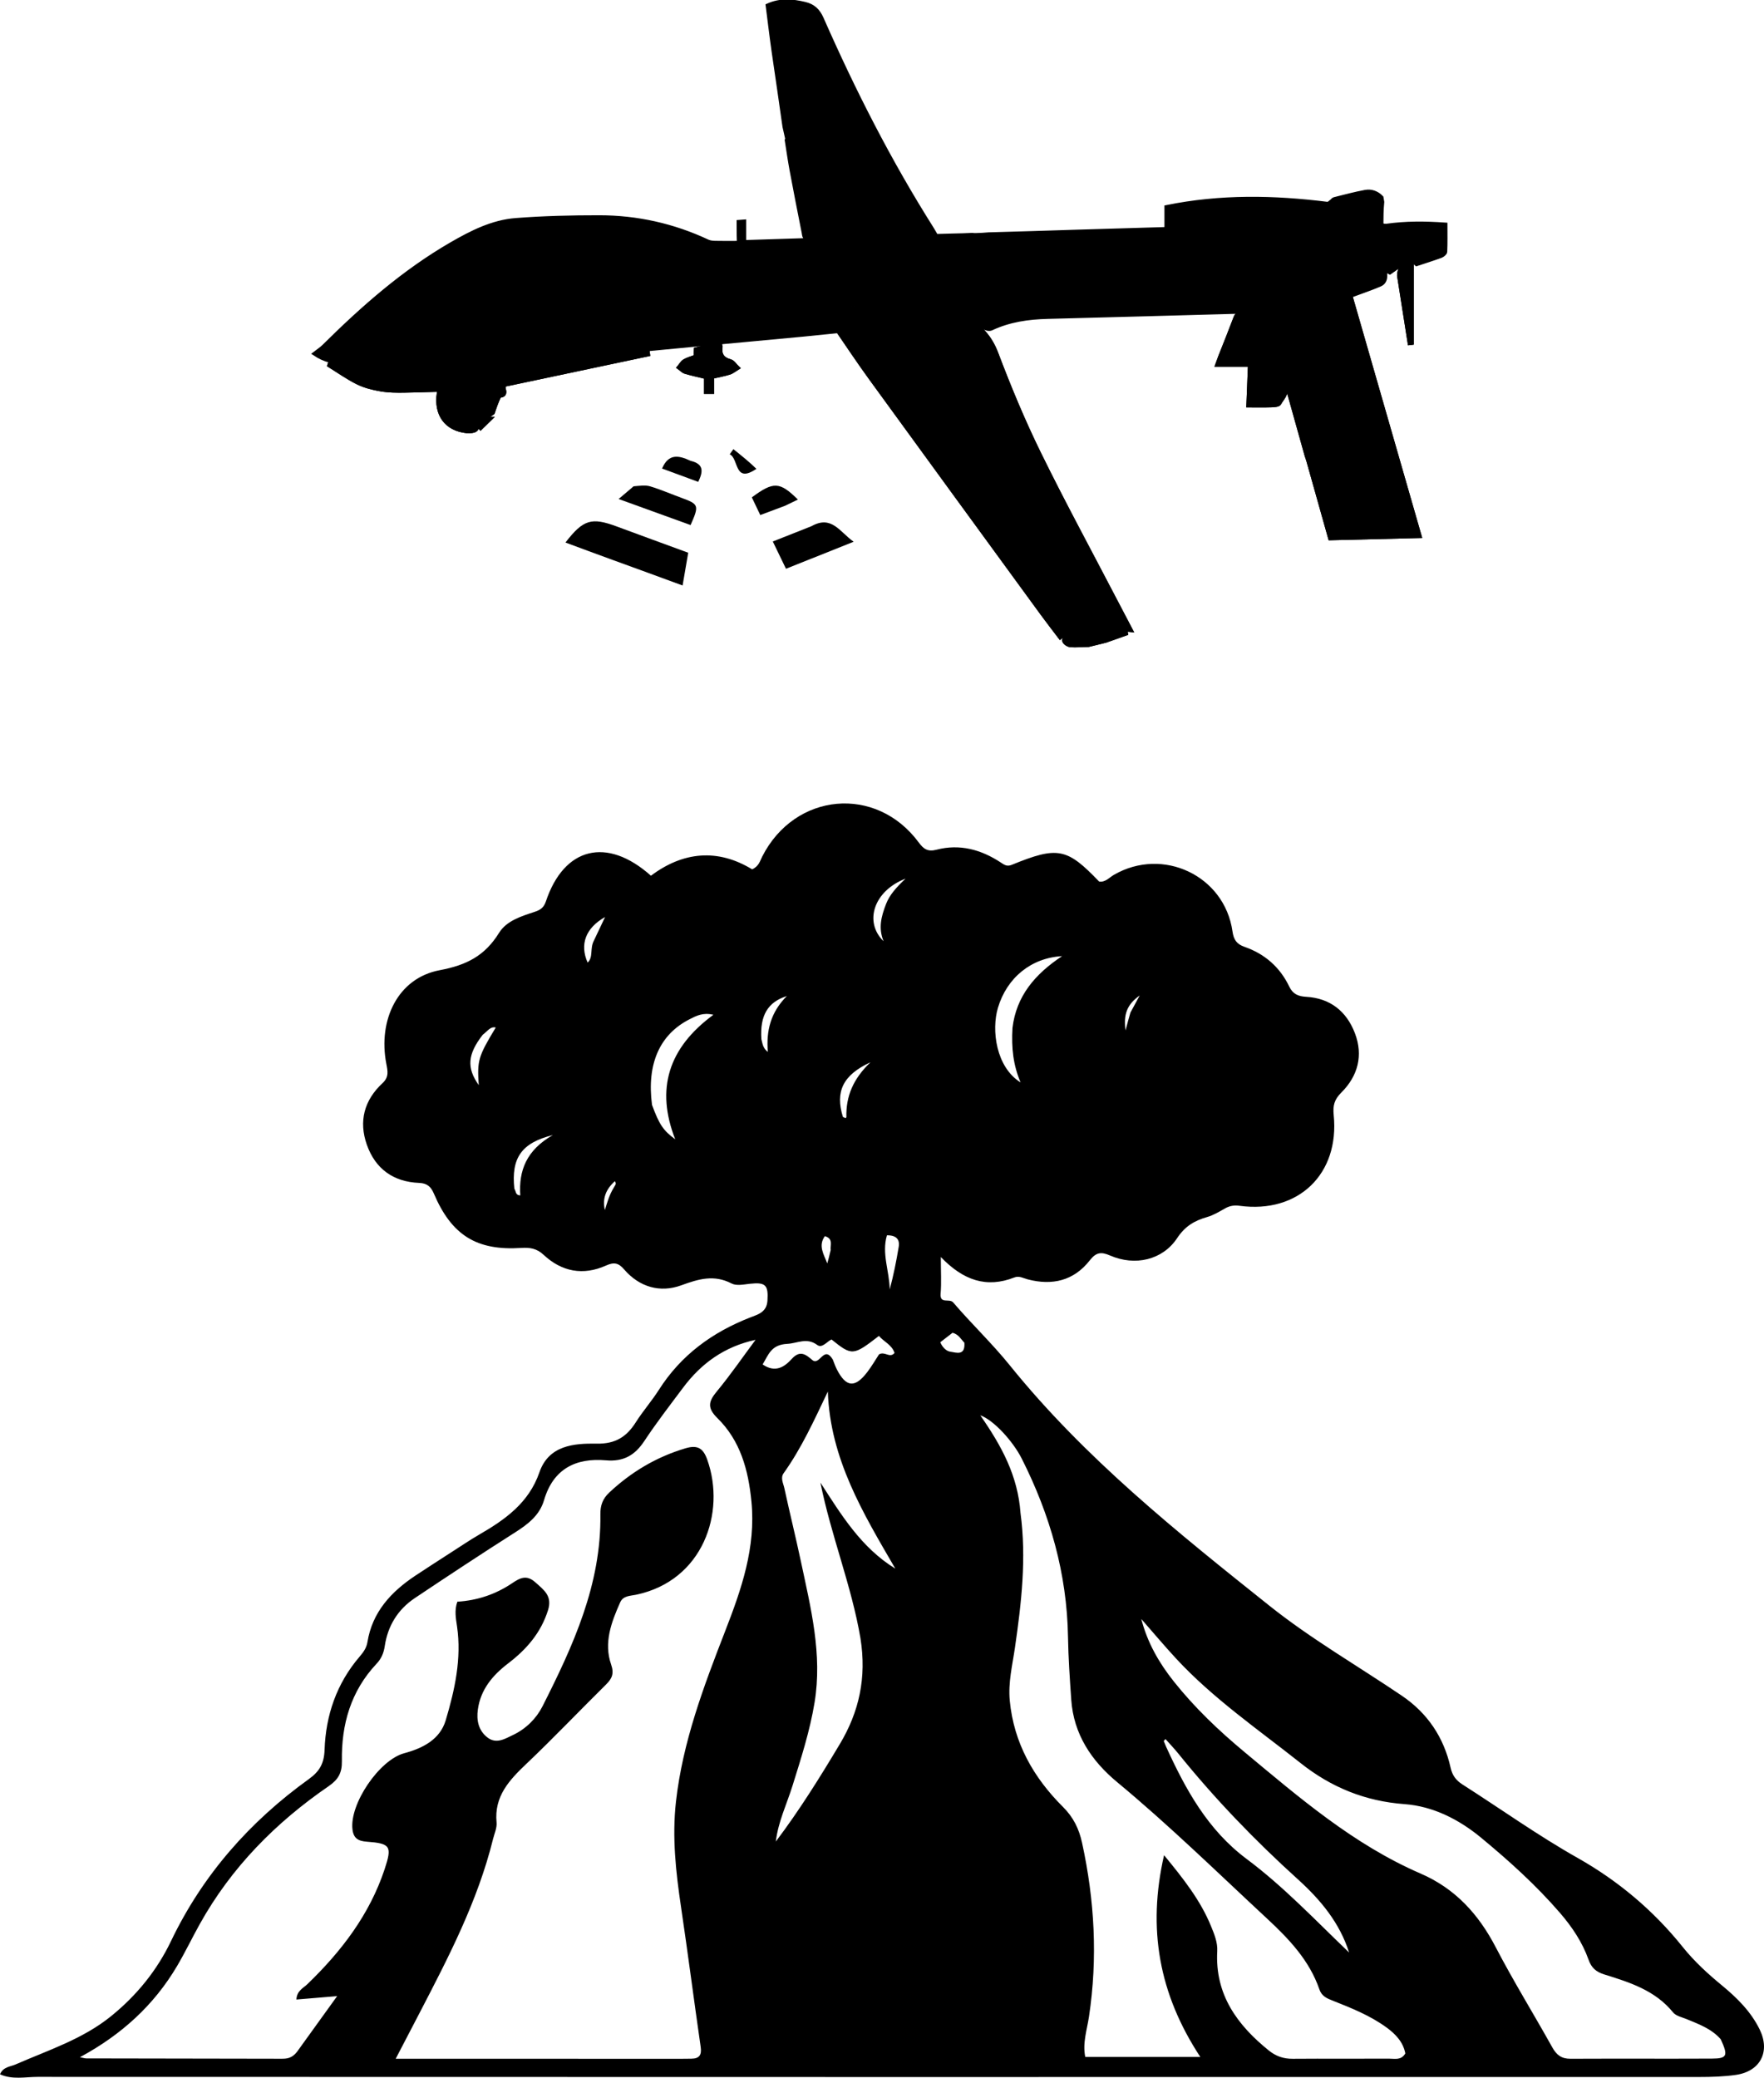 <?xml version="1.0" encoding="UTF-8" standalone="no"?>
<svg
   version="1.1"
   id="Layer_1"
   x="0px"
   y="0px"
   width="573.694"
   viewBox="0 0 573.694 675.49"
   enable-background="new 0 0 944 1024"
   xml:space="preserve"
   sodipodi:docname="vv.svg"
   inkscape:version="1.1 (c68e22c387, 2021-05-23)"
   height="675.49"
   xmlns:inkscape="http://www.inkscape.org/namespaces/inkscape"
   xmlns:sodipodi="http://sodipodi.sourceforge.net/DTD/sodipodi-0.dtd"
   xmlns="http://www.w3.org/2000/svg"
   xmlns:svg="http://www.w3.org/2000/svg"><defs
   id="defs13" /><sodipodi:namedview
   id="namedview11"
   pagecolor="#ffffff"
   bordercolor="#666666"
   borderopacity="1.0"
   inkscape:pageshadow="2"
   inkscape:pageopacity="0.0"
   inkscape:pagecheckerboard="0"
   showgrid="false"
   inkscape:zoom="0.25"
   inkscape:cx="74"
   inkscape:cy="238"
   inkscape:window-width="1366"
   inkscape:window-height="697"
   inkscape:window-x="-8"
   inkscape:window-y="-8"
   inkscape:window-maximized="1"
   inkscape:current-layer="Layer_1" />




<g
   id="g1295"
   transform="translate(-1347.405,-294.493)"><path
     fill="#000000"
     opacity="1"
     stroke="none"
     d="m 1493.681,799.483 c 3.394,-2.167 6.422,-4.245 9.591,-6.08 8.452,-4.894 16.116,-10.296 19.561,-20.24 3.038,-8.77 11.171,-9.453 18.678,-9.32 5.992,0.106 9.66,-2.196 12.655,-6.927 2.313,-3.654 5.207,-6.938 7.531,-10.586 7.185,-11.275 17.346,-18.685 29.641,-23.492 2.552,-0.998 5.405,-1.688 5.654,-5.453 0.336,-5.09 -0.589,-6.089 -5.73,-5.518 -1.968,0.219 -4.342,0.73 -5.91,-0.086 -5.733,-2.985 -10.727,-1.479 -16.41,0.591 -6.858,2.499 -13.579,0.588 -18.545,-5.162 -1.855,-2.147 -3.283,-2.449 -5.9,-1.274 -7.431,3.336 -14.401,2.033 -20.309,-3.494 -2.226,-2.083 -4.478,-2.412 -7.257,-2.23 -14.499,0.951 -22.637,-4.102 -28.423,-17.664 -0.96,-2.25 -2.191,-3.368 -4.784,-3.473 -8.351,-0.337 -14.223,-4.526 -17.008,-12.393 -2.708,-7.651 -0.861,-14.515 5.072,-20.018 2.163,-2.006 1.72,-3.917 1.26,-6.3 -2.779,-14.385 3.827,-27.905 17.333,-30.44 8.871,-1.665 14.74,-4.749 19.343,-12.171 2.388,-3.851 7.11,-5.351 11.424,-6.761 1.804,-0.59 3.066,-1.267 3.777,-3.399 5.883,-17.631 19.799,-21.207 34.179,-8.39 10.432,-7.832 21.679,-8.921 32.911,-2.079 2.197,-0.971 2.557,-2.735 3.285,-4.166 10.629,-20.882 37.081,-23.296 50.913,-4.549 1.584,2.147 2.942,3.071 5.75,2.34 7.553,-1.964 14.502,-0.059 20.903,4.146 1.124,0.739 1.986,1.42 3.579,0.769 14.957,-6.106 17.941,-5.504 28.419,5.432 2.037,0.309 3.278,-1.299 4.806,-2.182 15.93,-9.207 35.987,0.268 38.565,18.388 0.387,2.723 1.379,4.139 3.893,5.014 6.593,2.295 11.538,6.607 14.564,12.915 1.179,2.459 2.901,3.188 5.513,3.338 7.79,0.448 13.109,4.689 15.84,11.813 2.779,7.25 0.976,13.939 -4.39,19.293 -2.296,2.292 -2.814,4.213 -2.499,7.341 1.932,19.183 -11.507,32.07 -30.558,29.503 -1.764,-0.238 -3.23,-0.032 -4.76,0.833 -1.877,1.061 -3.781,2.222 -5.825,2.809 -4.098,1.177 -7.189,2.948 -9.761,6.842 -4.727,7.154 -13.701,9.202 -21.824,5.675 -2.982,-1.295 -4.562,-1.029 -6.628,1.603 -5.181,6.599 -12.169,8.239 -20.158,6.151 -1.422,-0.372 -2.784,-1.237 -4.35,-0.622 -9.004,3.535 -16.583,0.983 -23.912,-6.641 0,4.744 0.233,8.344 -0.066,11.899 -0.296,3.53 2.863,1.433 4.093,2.872 5.943,6.959 12.639,13.293 18.378,20.405 24.381,30.214 54.471,54.29 84.547,78.258 13.506,10.763 28.637,19.482 42.987,29.191 8.38,5.67 13.664,13.584 15.851,23.399 0.577,2.588 1.83,4.157 3.852,5.448 12.49,7.979 24.56,16.605 37.492,23.907 13.192,7.449 24.636,17.075 34.126,28.905 3.786,4.72 8.173,8.733 12.813,12.552 4.916,4.047 9.427,8.529 12.256,14.332 3.499,7.178 0.191,13.566 -7.706,14.722 -3.936,0.576 -7.968,0.693 -11.957,0.694 -180.132,0.026 -360.264,0.023 -540.397,-0.037 -4.024,-0.001 -8.206,0.987 -12.246,-0.844 1.054,-2.456 3.332,-2.445 5.061,-3.201 10.658,-4.662 21.841,-8.208 31.097,-15.718 8.304,-6.737 14.875,-14.818 19.474,-24.414 10.325,-21.545 25.617,-38.841 44.888,-52.698 3.45,-2.48 4.891,-5.111 5.039,-9.437 0.384,-11.262 3.91,-21.562 11.36,-30.275 1.201,-1.404 2.267,-2.819 2.578,-4.747 1.581,-9.793 7.691,-16.366 15.583,-21.62 3.606,-2.4 7.263,-4.724 11.197,-7.282 m -49.714,162.133 c 4.152,-5.76 8.305,-11.521 13.087,-18.154 -5.08,0.425 -9.087,0.76 -13.251,1.108 0.149,-2.891 2.231,-3.701 3.589,-5.012 11.049,-10.665 20.212,-22.608 25.108,-37.377 2.48,-7.482 1.903,-8.357 -5.813,-8.926 -2.775,-0.204 -4.302,-1.08 -4.65,-3.983 -0.992,-8.274 8.698,-22.591 16.821,-24.772 6.045,-1.623 11.645,-4.467 13.507,-10.723 2.94,-9.876 5.194,-19.983 3.684,-30.491 -0.367,-2.554 -0.931,-5.207 0.1,-8.055 6.566,-0.41 12.506,-2.428 17.841,-6.03 2.51,-1.695 4.659,-2.833 7.508,-0.284 2.812,2.517 5.594,4.435 4.136,9.073 -2.317,7.37 -7.008,12.75 -12.951,17.284 -5.061,3.862 -8.978,8.496 -9.874,15.041 -0.472,3.448 0.181,6.744 3.066,9.016 2.916,2.297 5.734,0.483 8.402,-0.782 4.213,-1.998 7.567,-5.374 9.549,-9.288 9.953,-19.657 19.153,-39.637 18.835,-62.407 -0.04,-2.889 0.741,-5.098 2.857,-7.081 7.177,-6.724 15.342,-11.596 24.822,-14.417 3.971,-1.182 5.774,0.01 7.087,3.71 6.127,17.255 -1.432,39.37 -23.177,43.901 -1.942,0.405 -4.182,0.304 -5.147,2.471 -2.876,6.457 -5.405,13.122 -2.945,20.217 1.023,2.949 0.294,4.572 -1.669,6.51 -8.654,8.547 -17.043,17.37 -25.86,25.744 -5.599,5.318 -10.558,10.586 -9.73,19.116 0.168,1.731 -0.704,3.572 -1.143,5.35 -4.995,20.25 -14.551,38.572 -24.08,56.905 -2.342,4.505 -4.693,9.006 -7.576,14.537 3.246,0 5.199,-4.3e-4 7.152,1.2e-4 28.498,0.008 56.996,0.016 85.495,0.022 1.166,2.4e-4 2.333,-0.02 3.499,-0.035 2.583,-0.031 3.42,-1.178 3.036,-3.828 -2.193,-15.138 -4.134,-30.313 -6.383,-45.443 -1.694,-11.391 -2.954,-22.735 -1.655,-34.293 2.184,-19.429 9.024,-37.494 16.016,-55.486 5.281,-13.589 9.993,-27.085 8.53,-42.089 -1.002,-10.285 -3.592,-19.778 -11.072,-27.129 -3.345,-3.287 -2.926,-5.369 -0.223,-8.63 4.468,-5.391 8.447,-11.188 12.632,-16.814 -10.179,2.209 -17.691,7.705 -23.538,15.515 -4.292,5.734 -8.683,11.412 -12.631,17.38 -3.068,4.638 -6.774,6.771 -12.462,6.278 -9.864,-0.856 -17.159,2.788 -20.152,12.942 -1.462,4.96 -5.215,7.817 -9.406,10.483 -10.961,6.973 -21.807,14.131 -32.608,21.352 -5.538,3.703 -8.825,9.056 -9.794,15.628 -0.338,2.29 -1.145,4.115 -2.667,5.73 -8.381,8.895 -11.466,19.767 -11.271,31.633 0.063,3.84 -1.192,6.033 -4.281,8.153 -17.263,11.851 -31.688,26.433 -41.948,44.859 -2.511,4.51 -4.747,9.179 -7.369,13.622 -7.525,12.746 -18.101,22.374 -31.6,29.649 1.159,0.226 1.612,0.39 2.065,0.391 21.165,0.046 42.329,0.08 63.494,0.11 1.693,0.002 3.354,-0.119 5.007,-2.202 m 235.33,-175.24 c 1.975,14.688 0.308,29.208 -1.799,43.743 -0.829,5.717 -2.255,11.404 -1.691,17.288 1.318,13.759 7.728,25.015 17.31,34.546 3.371,3.353 5.206,7.102 6.194,11.625 4.089,18.718 5.123,37.497 2.263,56.52 -0.646,4.298 -2.163,8.681 -1.212,13.136 12.113,0 23.93,0 37.411,0 -13.495,-20.538 -17.236,-41.755 -11.79,-65.593 6.283,7.634 11.805,14.619 15.25,23.015 1.068,2.603 2.2,5.293 2.045,8.184 -0.757,14.088 6.452,23.967 16.777,32.301 2.335,1.885 4.807,2.715 7.797,2.692 10.497,-0.082 20.994,0.012 31.491,-0.037 1.726,-0.008 3.748,0.592 5.108,-1.704 -0.698,-3.674 -3.13,-6.271 -6.168,-8.477 -5.316,-3.859 -11.348,-6.266 -17.391,-8.659 -1.853,-0.734 -3.605,-1.398 -4.382,-3.66 -3.249,-9.454 -9.914,-16.435 -17.045,-23.057 -16.11,-14.958 -31.827,-30.337 -48.778,-44.386 -8.319,-6.895 -14.113,-15.552 -14.889,-26.772 -0.471,-6.808 -0.944,-13.626 -1.055,-20.446 -0.335,-20.553 -5.845,-39.727 -15.056,-57.948 -2.808,-5.555 -9.057,-12.493 -13.47,-14.055 6.961,10.007 12.188,19.594 13.082,31.744 m 227.728,171.1 c -2.98,-3.39 -7.072,-4.884 -11.082,-6.535 -1.528,-0.629 -3.471,-1.022 -4.412,-2.182 -5.816,-7.171 -14.104,-9.778 -22.363,-12.344 -2.695,-0.838 -4.181,-2.144 -5.116,-4.766 -2.035,-5.709 -5.363,-10.687 -9.324,-15.269 -7.767,-8.985 -16.565,-16.927 -25.674,-24.453 -7.136,-5.895 -15.581,-10.205 -24.851,-10.886 -12.839,-0.943 -23.876,-5.464 -33.797,-13.329 -13.831,-10.965 -28.463,-20.982 -40.537,-34.029 -3.867,-4.179 -7.528,-8.549 -11.284,-12.831 1.971,7.679 5.758,14.261 10.552,20.29 6.766,8.508 14.568,15.946 22.923,22.897 17.935,14.92 35.623,30.171 57.342,39.567 11.252,4.868 18.834,13.177 24.436,23.935 5.764,11.068 12.345,21.707 18.427,32.614 1.373,2.462 3,3.685 5.883,3.671 15.332,-0.074 30.664,0.022 45.995,-0.051 4.955,-0.024 5.375,-0.9 2.88,-6.297 M 1627.249,827.119 c -2.924,-17.187 -9.586,-33.428 -13.021,-50.614 6.812,10.541 13.244,21.142 24.358,27.969 -10.483,-18.004 -21.218,-35.726 -21.945,-57.573 -4.49,9.421 -8.582,18.442 -14.386,26.562 -1.097,1.535 -0.101,3.281 0.238,4.844 1.726,7.959 3.692,15.866 5.384,23.831 3.212,15.117 7.034,30.175 4.442,45.878 -1.524,9.239 -4.381,18.097 -7.156,26.997 -1.878,6.022 -4.688,11.779 -5.443,18.187 7.671,-10.158 14.337,-20.858 20.819,-31.695 6.232,-10.419 8.76,-21.487 6.709,-34.387 m 99.43,35.317 c 6.331,13.869 13.518,26.995 26.188,36.449 12.062,9.001 22.416,19.992 33.299,30.395 -3.087,-9.718 -9.338,-17.179 -16.655,-23.796 -13.984,-12.646 -27.02,-26.173 -38.863,-40.849 -1.323,-1.64 -2.791,-3.164 -4.191,-4.742 -0.192,0.208 -0.385,0.415 -0.577,0.623 0.185,0.462 0.371,0.925 0.799,1.92 M 1618.239,736.478 c 0.439,1.076 0.801,2.191 1.33,3.221 2.998,5.844 5.879,6.127 9.883,0.891 1.496,-1.956 2.734,-4.109 3.816,-5.756 1.911,-1.144 3.473,1.365 5.064,-0.472 -0.891,-2.733 -3.52,-3.647 -5.073,-5.551 -8.418,6.502 -8.741,6.525 -15.425,1.165 -1.451,0.621 -3.048,2.964 -4.63,1.793 -3.447,-2.55 -6.433,-0.539 -9.786,-0.366 -5.184,0.267 -6.042,3.435 -7.984,6.685 4.131,2.847 7.126,0.791 9.466,-1.789 2.662,-2.936 4.538,-1.488 6.655,0.33 2.447,2.101 3.755,-4.939 6.684,-0.151 m 58.45,-107.817 c 1.241,-10.29 7.259,-17.44 16.13,-23.312 -10.089,0.557 -17.957,7.05 -20.863,16.796 -2.176,7.298 -0.599,19.31 7.359,24.252 -2.358,-5.57 -3.022,-11.122 -2.625,-17.736 m -117.239,25.029 c 2.358,6.427 3.693,8.387 7.553,11.203 -6.398,-16.299 -2.281,-29.702 12.415,-40.48 -3.431,-0.841 -5.633,0.374 -7.767,1.461 -9.651,4.913 -13.958,14.44 -12.201,27.816 m -44.766,27.281 c 0.558,0.7 0.233,2.094 1.93,2.159 -0.544,-8.059 1.995,-14.714 10.598,-19.617 -10.229,2.526 -13.594,7.469 -12.528,17.458 m 120.92,-92.667 c 1.133,-2.847 3.123,-5.146 6.307,-8.156 -10.37,3.983 -13.579,14.109 -7.155,20.346 -1.712,-4.24 -0.832,-7.881 0.848,-12.19 m 0.255,107.799 c -1.767,5.938 0.816,11.687 0.897,17.61 1.238,-4.586 2.157,-9.211 2.928,-13.861 0.397,-2.396 -0.768,-3.787 -3.825,-3.749 m -131.466,-65.195 c -4.939,6.396 -5.278,10.718 -1.284,16.382 -0.558,-8.02 -0.178,-9.314 5.526,-18.742 -1.801,-0.404 -2.581,1.139 -4.242,2.36 m 117.15,26.727 c 0.281,0.125 0.556,0.272 0.849,0.355 0.057,0.016 0.271,-0.218 0.269,-0.334 -0.15,-6.631 2.114,-12.338 7.84,-17.806 -8.949,4.125 -11.54,9.556 -8.958,17.785 m -26.527,-25.333 c 0.379,1.408 0.447,2.96 2.108,4.174 -0.579,-6.845 0.902,-12.861 6.173,-18.149 -6.2,1.948 -8.771,6.309 -8.281,13.974 m -54.44,-32.056 c 1.159,-2.443 2.317,-4.886 3.61,-7.613 -6.333,3.564 -8.309,8.901 -5.669,14.818 1.924,-1.834 0.63,-4.517 2.059,-7.205 m 120.466,130.779 c -1.126,-1.135 -1.866,-2.713 -3.851,-3.233 -1.264,0.979 -2.638,2.042 -3.985,3.085 0.713,1.709 1.996,2.89 3.254,3.067 1.933,0.271 4.895,1.472 4.583,-2.919 m -43.485,-30.119 c -0.221,-1.583 0.95,-3.692 -1.889,-4.526 -2.247,3.106 -0.345,5.922 0.784,8.865 0.339,-1.21 0.679,-2.42 1.105,-4.339 m 97.484,-77.212 c 0.868,-1.598 1.736,-3.197 3.016,-5.554 -4.283,2.997 -5.287,6.349 -4.608,11.355 0.621,-2.329 0.997,-3.735 1.592,-5.801 m -167.949,56.774 c 0.262,-0.553 0.938,-1.007 0.284,-1.954 -2.952,2.628 -4.116,5.674 -3.257,9.375 0.746,-2.349 1.334,-4.749 2.973,-7.421 z"
     id="path4" /><g
     id="g1267"
     transform="translate(-101.955)"><g
       id="g2170"
       transform="matrix(0.388,0,0,0.388,387.223,22.042)"><path
         id="path1487"
         style="fill:#000000;stroke:#000000;stroke-width:3.78;stop-color:#000000"
         d="m 3647.742,1229.67 c -2.475,0.057 -4.971,0.605 -7.438,1.375 -2.466,0.77 -4.903,1.764 -7.256,2.717 -0.837,0.339 -1.737,1.249 -2.397,2.279 -0.66,1.031 -1.082,2.183 -0.967,3 0.103,0.729 0.892,1.587 1.887,2.281 0.995,0.694 2.195,1.224 3.125,1.295 4.753,0.362 9.574,-0.17 15.178,-0.229 4.454,-1.106 8.908,-2.214 14.148,-3.477 5.667,-1.998 11.333,-3.998 17,-5.996 -0.089,-0.722 -0.179,-1.444 -0.268,-2.166 -5.503,-0.215 -11.008,-0.547 -16.512,-0.795 -5.504,-0.248 -11.007,-0.412 -16.502,-0.285 z" /><path
         id="path1485"
         style="fill:#000000;stroke:#000000;stroke-width:3.78;stop-color:#000000"
         d="m 3280.119,996.805 c -22.178,2.506 -44.364,4.778 -66.576,6.688 -22.212,1.91 -44.447,3.458 -66.727,4.514 -11.14,0.528 -22.29,0.933 -33.453,1.199 -11.163,0.267 -22.339,0.394 -33.529,0.367 -11.191,-0.027 -22.397,-0.209 -33.619,-0.562 -11.223,-0.353 -22.462,-0.877 -33.721,-1.588 4.23,2.612 8.307,5.322 12.391,7.908 4.084,2.586 8.176,5.047 12.439,7.164 2.979,1.479 6.168,2.638 9.438,3.568 3.269,0.93 6.62,1.631 9.926,2.197 3.257,0.557 6.577,0.858 9.912,1.004 3.335,0.145 6.685,0.137 10.006,0.072 19.139,-0.372 38.273,-1.085 57.408,-1.652 1.602,-0.047 3.206,-0.01 5.369,-0.01 -0.8,1.247 -0.94,1.689 -1.111,1.701 -10.936,0.759 -21.874,1.484 -32.807,2.211 -0.324,2.226 -0.472,4.362 -0.447,6.399 0.025,2.037 0.222,3.975 0.584,5.805 0.361,1.83 0.888,3.552 1.574,5.158 0.686,1.606 1.531,3.097 2.529,4.463 0.998,1.366 2.149,2.607 3.447,3.715 1.298,1.108 2.744,2.084 4.33,2.918 1.586,0.834 3.312,1.526 5.174,2.068 1.861,0.542 3.856,0.934 5.981,1.168 1.758,0.073 3.188,0.054 4.348,-0.098 1.159,-0.152 2.047,-0.436 2.719,-0.891 0.671,-0.454 1.127,-1.078 1.42,-1.912 0.293,-0.834 0.423,-1.877 0.447,-3.168 0.869,-0.549 1.737,-1.099 3.223,-1.529 -0.441,1.339 -0.883,2.679 -1.324,4.018 0.269,0.277 0.538,0.553 0.807,0.83 2.252,-2.196 4.503,-4.391 7.33,-7.148 -2.428,0 -3.724,0 -4.666,-0.533 0,0 0,0 0,0 0,0 0,0 0,0 0.733,-0.762 1.464,-1.523 2.846,-2.246 1.437,-0.69 2.874,-1.38 4.574,-2.731 1.6,-4.771 3.202,-9.541 5.588,-14.346 0.887,0.01 1.625,-0.082 2.219,-0.279 0.593,-0.197 1.041,-0.501 1.344,-0.912 0.302,-0.411 0.459,-0.93 0.473,-1.562 0.014,-0.632 -0.116,-1.377 -0.389,-2.236 -0.192,-0.605 -0.272,-1.246 -0.225,-1.926 0.048,-0.68 0.224,-1.398 0.547,-2.16 40.167,-8.5 80.333,-16.998 120.5,-25.498 -0.099,-0.715 -0.198,-1.431 -0.297,-2.146 z" /><path
         id="path1483"
         style="fill:#000000;stroke:#000000;stroke-width:3.78;stop-color:#000000"
         d="m 3280.119,996.805 c 0.099,0.715 0.198,1.431 0.297,2.146 -40.167,8.5 -80.333,16.998 -120.5,25.498 -0.323,0.762 -0.499,1.481 -0.547,2.16 -0.048,0.68 0.033,1.321 0.225,1.926 0.273,0.859 0.402,1.604 0.389,2.236 -0.014,0.632 -0.17,1.151 -0.473,1.562 -0.302,0.411 -0.75,0.715 -1.344,0.912 -0.593,0.197 -1.332,0.289 -2.219,0.279 -2.386,4.805 -3.988,9.575 -5.588,14.346 -1.7,1.35 -3.138,2.041 -4.574,2.731 -1.381,0.723 -2.113,1.484 -2.846,2.246 0.942,0.532 2.238,0.533 4.666,0.533 -2.827,2.757 -5.078,4.952 -7.33,7.148 -0.269,-0.277 -0.538,-0.553 -0.807,-0.83 0.441,-1.339 0.883,-2.679 1.324,-4.018 -1.486,0.43 -2.354,0.98 -3.223,1.529 -0.024,1.291 -0.154,2.334 -0.447,3.168 -0.293,0.834 -0.749,1.458 -1.42,1.912 -0.671,0.454 -1.559,0.739 -2.719,0.891 -1.159,0.152 -2.59,0.171 -4.348,0.098 -2.124,-0.234 -4.119,-0.626 -5.981,-1.168 -1.861,-0.542 -3.588,-1.235 -5.174,-2.068 -1.586,-0.834 -3.032,-1.81 -4.33,-2.918 -1.298,-1.108 -2.449,-2.349 -3.447,-3.715 -0.998,-1.366 -1.843,-2.857 -2.529,-4.463 -0.686,-1.606 -1.213,-3.328 -1.574,-5.158 -0.362,-1.83 -0.559,-3.768 -0.584,-5.805 -0.025,-2.037 0.123,-4.172 0.447,-6.399 10.932,-0.727 21.871,-1.451 32.807,-2.211 0.171,-0.012 0.311,-0.454 1.111,-1.701 -2.163,0 -3.767,-0.037 -5.369,0.01 -19.136,0.567 -38.269,1.28 -57.408,1.652 -3.321,0.065 -6.671,0.073 -10.006,-0.072 -3.335,-0.145 -6.655,-0.446 -9.912,-1.004 -3.306,-0.566 -6.657,-1.267 -9.926,-2.197 -3.269,-0.93 -6.458,-2.089 -9.438,-3.568 -4.264,-2.117 -8.355,-4.578 -12.439,-7.164 -4.084,-2.586 -8.161,-5.296 -12.391,-7.908 11.259,0.711 22.498,1.235 33.721,1.588 11.223,0.353 22.429,0.535 33.619,0.562 11.191,0.027 22.366,-0.101 33.529,-0.367 11.163,-0.267 22.314,-0.671 33.453,-1.199 22.279,-1.056 44.515,-2.604 66.727,-4.514 22.212,-1.91 44.398,-4.182 66.576,-6.688 z" /><path
         id="path1481"
         style="fill:#000000;stroke:#000000;stroke-width:3.78;stop-color:#000000"
         d="m 3340.484,990.971 c -3.152,0.528 -6.369,1.068 -9.629,1.719 -3.26,0.651 -6.561,1.414 -9.879,2.389 -0.117,2.271 -0.233,4.54 -0.318,6.203 -1.822,0.692 -3.515,1.228 -5.082,1.789 -1.567,0.561 -3.009,1.146 -4.328,1.936 -0.906,0.542 -1.643,1.367 -2.332,2.271 -0.689,0.904 -1.332,1.888 -2.051,2.744 0.837,0.603 1.633,1.341 2.453,2 0.82,0.658 1.666,1.237 2.6,1.516 5.661,1.692 11.46,2.922 17.543,4.414 v 12.467 h 4.703 v -12.697 c 5.206,-1.188 9.97,-2.007 14.547,-3.432 1.192,-0.371 2.303,-1.008 3.389,-1.719 1.086,-0.711 2.149,-1.495 3.25,-2.158 -0.97,-0.921 -1.869,-2.103 -2.811,-3.129 -0.941,-1.026 -1.925,-1.898 -3.061,-2.205 -1.704,-0.461 -3.132,-1.06 -4.301,-1.803 -1.169,-0.742 -2.077,-1.627 -2.74,-2.664 -0.663,-1.037 -1.081,-2.224 -1.268,-3.568 -0.187,-1.344 -0.144,-2.844 0.115,-4.508 0.039,-0.249 -0.269,-0.553 -0.801,-1.564 z" /><path
         id="path1479"
         style="fill:#000000;stroke:#000000;stroke-width:3.78;stop-color:#000000"
         d="m 3340.484,990.971 c 0.532,1.012 0.84,1.315 0.801,1.564 -0.26,1.664 -0.302,3.164 -0.115,4.508 0.187,1.344 0.604,2.532 1.268,3.568 0.663,1.037 1.571,1.922 2.74,2.664 1.169,0.742 2.597,1.342 4.301,1.803 1.136,0.307 2.119,1.179 3.061,2.205 0.941,1.026 1.841,2.208 2.811,3.129 -1.101,0.664 -2.164,1.447 -3.25,2.158 -1.086,0.711 -2.197,1.348 -3.389,1.719 -4.577,1.424 -9.341,2.243 -14.547,3.432 v 12.697 h -4.703 v -12.467 c -6.083,-1.492 -11.882,-2.723 -17.543,-4.414 -0.934,-0.279 -1.779,-0.857 -2.6,-1.516 -0.821,-0.659 -1.616,-1.397 -2.453,-2 0.719,-0.856 1.361,-1.84 2.051,-2.744 0.69,-0.904 1.426,-1.729 2.332,-2.271 1.319,-0.789 2.761,-1.375 4.328,-1.936 1.567,-0.561 3.26,-1.097 5.082,-1.789 0.085,-1.663 0.202,-3.932 0.318,-6.203 3.318,-0.975 6.619,-1.738 9.879,-2.389 3.26,-0.651 6.477,-1.191 9.629,-1.719 z" /><path
         id="path1477"
         style="fill:#000000;stroke:#000000;stroke-width:3.78;stop-color:#000000"
         d="m 3778.014,965.402 c -1.254,-0.111 -2.218,0.063 -2.982,0.568 -0.764,0.505 -1.33,1.342 -1.789,2.555 -4.061,10.724 -8.308,21.376 -12.842,32.742 -0.758,2.078 -1.517,4.157 -2.305,6.316 h 24.951 c 0.546,-14.216 1.078,-28.096 1.617,-42.147 -2.677,0 -4.677,0.139 -6.65,-0.035 z" /><path
         id="path1475"
         style="fill:#000000;stroke:#000000;stroke-width:3.78;stop-color:#000000"
         d="m 3778.014,965.402 c 1.973,0.175 3.974,0.035 6.65,0.035 -0.539,14.051 -1.072,27.93 -1.617,42.146 h -24.951 c 0.787,-2.159 1.547,-4.238 2.305,-6.316 4.534,-11.366 8.78,-22.018 12.842,-32.742 0.459,-1.213 1.025,-2.049 1.789,-2.555 0.764,-0.505 1.728,-0.679 2.982,-0.568 z" /><path
         id="path1473"
         style="fill:#000000;stroke:#000000;stroke-width:3.78;stop-color:#000000"
         d="m 3794.771,965.088 c -0.637,-0.072 -1.397,-0.031 -2.314,0.127 h -5.381 c -1.021,25.894 -2.014,51.06 -3.016,76.469 6.8,0 12.943,0.137 19.072,-0.072 1.135,-0.039 2.592,-0.108 3.852,-0.336 1.26,-0.228 2.322,-0.612 2.668,-1.277 1.081,-2.08 2.709,-3.96 3.848,-6.059 0.57,-1.05 1.017,-2.153 1.213,-3.365 0.196,-1.212 0.138,-2.533 -0.299,-4.014 -5.685,-19.258 -11.04,-38.616 -16.367,-57.977 -0.378,-1.373 -0.859,-2.373 -1.703,-2.951 -0.422,-0.289 -0.935,-0.473 -1.572,-0.545 z" /><path
         id="path1471"
         style="fill:#000000;stroke:#000000;stroke-width:3.78;stop-color:#000000"
         d="m 3794.771,965.088 c 0.637,0.072 1.15,0.256 1.572,0.545 0.844,0.578 1.325,1.578 1.703,2.951 5.327,19.361 10.682,38.719 16.367,57.977 0.437,1.481 0.494,2.801 0.299,4.014 -0.196,1.212 -0.643,2.316 -1.213,3.365 -1.139,2.099 -2.767,3.978 -3.848,6.059 -0.346,0.666 -1.408,1.05 -2.668,1.277 -1.26,0.228 -2.717,0.297 -3.852,0.336 -6.129,0.209 -12.272,0.072 -19.072,0.072 1.002,-25.408 1.995,-50.575 3.016,-76.469 h 5.381 c 0.917,-0.158 1.677,-0.199 2.314,-0.127 z" /><path
         id="path1469"
         style="fill:#000000;stroke:#000000;stroke-width:3.78;stop-color:#000000"
         d="m 3489.336,953.504 c -0.733,0.054 -1.465,0.108 -3.084,0.043 -5.737,0.741 -11.474,1.48 -18.002,2.135 -4.538,1.536 -9.153,2.905 -13.717,4.385 -4.564,1.48 -9.077,3.071 -13.41,5.055 -1.575,0.721 -2.765,1.478 -3.603,2.297 -0.839,0.819 -1.325,1.702 -1.492,2.672 -0.167,0.97 -0.015,2.03 0.424,3.203 0.439,1.174 1.164,2.461 2.144,3.891 9.603,14.001 19.009,28.151 28.988,41.881 47.767,65.719 95.686,131.327 143.586,196.949 5.041,6.906 10.303,13.652 15.008,19.871 2.309,-1.796 4.643,-3.272 6.998,-4.477 2.355,-1.204 4.731,-2.137 7.127,-2.844 2.396,-0.707 4.81,-1.19 7.24,-1.494 2.431,-0.304 4.877,-0.431 7.338,-0.428 4.921,0.01 9.896,0.537 14.904,1.209 5.008,0.672 10.048,1.487 15.1,2.068 -4.794,-9.131 -9.292,-17.639 -13.738,-26.174 -10.565,-20.28 -21.31,-40.472 -31.93,-60.725 -10.62,-20.253 -21.115,-40.566 -31.174,-61.094 -6.649,-13.568 -12.891,-27.36 -18.807,-41.295 -5.916,-13.934 -11.506,-28.012 -16.846,-42.152 -1.446,-3.831 -3.144,-7.298 -5.098,-10.447 -1.954,-3.149 -4.164,-5.979 -6.635,-8.529 -2.471,-2.551 -5.204,-4.823 -8.201,-6.859 -2.998,-2.036 -6.26,-3.835 -9.793,-5.439 -2.725,-1.238 -5.338,-2.728 -8.08,-3.924 -5.347,-2.332 -10.735,-4.524 -16.361,-6.25 -2.813,-0.863 -5.686,-1.609 -8.643,-2.197 -2.956,-0.588 -5.996,-1.017 -9.145,-1.248 -3.457,0.026 -6.915,0.052 -11.1,-0.082 z" /><path
         id="path1467"
         style="fill:#000000;stroke:#000000;stroke-width:3.78;stop-color:#000000"
         d="m 3489.336,953.504 c 4.184,0.134 7.642,0.108 11.1,0.082 3.149,0.231 6.188,0.66 9.145,1.248 2.956,0.588 5.83,1.334 8.643,2.197 5.626,1.726 11.015,3.918 16.361,6.25 2.742,1.196 5.355,2.686 8.08,3.924 3.533,1.605 6.795,3.404 9.793,5.439 2.998,2.036 5.73,4.309 8.201,6.859 2.471,2.551 4.681,5.38 6.635,8.529 1.954,3.149 3.651,6.617 5.098,10.447 5.339,14.14 10.93,28.218 16.846,42.152 5.916,13.935 12.158,27.727 18.807,41.295 10.059,20.528 20.554,40.841 31.174,61.094 10.62,20.253 21.365,40.445 31.93,60.725 4.446,8.534 8.944,17.043 13.738,26.174 -5.052,-0.581 -10.092,-1.396 -15.1,-2.068 -5.008,-0.672 -9.983,-1.202 -14.904,-1.209 -2.461,0 -4.907,0.123 -7.338,0.428 -2.431,0.304 -4.845,0.787 -7.24,1.494 -2.396,0.707 -4.772,1.639 -7.127,2.844 -2.355,1.204 -4.689,2.681 -6.998,4.477 -4.705,-6.22 -9.967,-12.965 -15.008,-19.871 -47.899,-65.623 -95.819,-131.23 -143.586,-196.949 -9.979,-13.73 -19.385,-27.88 -28.988,-41.881 -0.98,-1.429 -1.706,-2.717 -2.144,-3.891 -0.439,-1.174 -0.591,-2.233 -0.424,-3.203 0.168,-0.97 0.654,-1.853 1.492,-2.672 0.839,-0.819 2.029,-1.576 3.603,-2.297 4.333,-1.983 8.846,-3.575 13.41,-5.055 4.564,-1.48 9.178,-2.849 13.717,-4.385 6.528,-0.654 12.265,-1.394 18.002,-2.135 1.619,0.065 2.351,0.011 3.084,-0.043 z m 158.406,276.166 c 5.495,-0.127 10.998,0.037 16.502,0.285 5.504,0.248 11.009,0.579 16.512,0.795 0.089,0.722 0.178,1.444 0.268,2.166 -5.667,1.998 -11.334,3.998 -17,5.996 -5.24,1.263 -9.694,2.37 -14.148,3.477 -5.603,0.058 -10.425,0.591 -15.178,0.229 -0.93,-0.071 -2.13,-0.601 -3.125,-1.295 -0.995,-0.694 -1.784,-1.552 -1.887,-2.281 -0.115,-0.817 0.307,-1.969 0.967,-3 0.66,-1.031 1.559,-1.94 2.397,-2.279 2.353,-0.952 4.789,-1.947 7.256,-2.717 2.466,-0.77 4.962,-1.318 7.438,-1.375 z"
         sodipodi:nodetypes="ccsssssssssssscsssssccssssssscccssccccsssssss" /><path
         id="path1465"
         style="fill:#000000;stroke:#000000;stroke-width:3.78;stop-color:#000000"
         d="m 3865.816,938.291 c -23.657,4.975 -46.658,9.814 -69.861,14.693 2.858,10.1 5.511,19.517 8.189,28.926 9.644,33.881 19.297,67.759 28.846,102.242 0.404,1.122 0.808,2.244 1.389,4.205 6.014,21.364 12.028,42.727 18.195,64.637 24.914,-0.616 49.296,-1.22 74.529,-1.844 -20.689,-71.857 -40.972,-142.299 -61.287,-212.859 z" /><path
         id="path1463"
         style="fill:#000000;stroke:#000000;stroke-width:3.78;stop-color:#000000"
         d="m 3865.816,938.291 c 20.316,70.56 40.598,141.003 61.287,212.859 -25.234,0.624 -49.615,1.228 -74.529,1.844 -6.168,-21.909 -12.181,-43.273 -18.195,-64.637 -0.58,-1.961 -0.984,-3.083 -1.389,-4.205 -9.548,-34.483 -19.201,-68.361 -28.846,-102.242 -2.678,-9.409 -5.331,-18.826 -8.189,-28.926 23.203,-4.88 46.204,-9.718 69.861,-14.693 z" /><path
         id="path1461"
         style="fill:#000000;stroke:#000000;stroke-width:3.78;stop-color:#000000"
         d="m 3920.586,922.875 c -1.526,-0.017 -2.919,0.19 -4.152,0.615 -1.234,0.425 -2.308,1.069 -3.195,1.928 -0.887,0.858 -1.589,1.93 -2.076,3.213 -0.488,1.283 -0.762,2.777 -0.797,4.477 2.954,18.783 5.909,37.566 8.863,56.35 0.453,-0.055 0.905,-0.11 1.357,-0.164 z" /><path
         id="path1459"
         style="fill:#000000;stroke:#000000;stroke-width:3.78;stop-color:#000000"
         d="m 3920.586,922.875 v 66.418 c -0.453,0.054 -0.905,0.109 -1.357,0.164 -2.954,-18.783 -5.909,-37.566 -8.863,-56.35 0.035,-1.699 0.309,-3.193 0.797,-4.477 0.488,-1.283 1.189,-2.355 2.076,-3.213 0.887,-0.858 1.962,-1.503 3.195,-1.928 1.234,-0.425 2.626,-0.632 4.152,-0.615 z" /><path
         id="path1457"
         style="fill:#000000;stroke:#000000;stroke-width:3.78;stop-color:#000000"
         d="m 3361.045,888.043 c -1.516,0.113 -2.732,0.203 -4.254,0.316 0,7.412 -3e-4,14.506 0.498,22.262 h 3.756 z" /><path
         id="path1453"
         style="fill:#000000;stroke:#000000;stroke-width:3.78;stop-color:#000000"
         d="m 3396.617,703.635 c -2.573,0.025 -5.147,0.275 -7.723,0.811 -2.575,0.536 -5.154,1.359 -7.738,2.531 1.666,12.934 3.157,25.643 4.967,38.309 2.966,20.758 6.14,41.488 9.115,63.043 0.747,3.408 1.494,6.816 2.316,10.25 0,0 -0.082,0.003 -0.445,0.992 1.338,8.351 2.502,16.737 4.051,25.049 3.251,17.443 6.66,34.856 10.133,52.256 0.2,1.001 0.257,2.258 0.693,3.273 0.218,0.507 0.531,0.954 1.004,1.277 0.473,0.324 1.108,0.524 1.967,0.539 -0.288,0.487 -0.577,0.975 -1.787,1.629 -16.398,0.524 -32.796,1.046 -49.201,1.57 -0.181,3.139 -0.321,5.563 -0.459,7.957 h -9.293 v -7.189 c -6.151,0 -11.794,0.099 -17.43,-0.053 -1.046,-0.028 -2.139,-0.096 -3.201,-0.266 -1.062,-0.17 -2.095,-0.441 -3.021,-0.875 -7.199,-3.374 -14.497,-6.328 -21.891,-8.861 -7.393,-2.533 -14.883,-4.644 -22.461,-6.336 -7.578,-1.692 -15.246,-2.963 -23,-3.812 -7.754,-0.849 -15.594,-1.276 -23.514,-1.281 -11.649,-0.008 -23.314,0.127 -34.969,0.49 -11.655,0.363 -23.299,0.952 -34.908,1.846 -4.891,0.377 -9.649,1.215 -14.299,2.412 -4.65,1.197 -9.192,2.753 -13.646,4.564 -4.454,1.811 -8.821,3.879 -13.123,6.1 -4.302,2.22 -8.54,4.592 -12.734,7.016 -4.997,2.887 -9.903,5.884 -14.73,8.984 -4.827,3.1 -9.573,6.302 -14.246,9.596 -9.346,6.587 -18.399,13.541 -27.223,20.783 -8.823,7.242 -17.418,14.772 -25.844,22.512 -8.426,7.739 -16.684,15.687 -24.838,23.766 -2.202,2.182 -4.888,3.876 -7.619,6.008 1.903,1.282 3.909,2.4 6.018,3.361 2.108,0.961 4.318,1.764 6.625,2.414 2.307,0.65 4.713,1.147 7.213,1.496 2.5,0.349 5.096,0.549 7.783,0.607 16.917,0.37 33.827,0.568 50.728,0.543 16.901,-0.025 33.794,-0.27 50.68,-0.785 16.885,-0.515 33.764,-1.298 50.633,-2.398 16.869,-1.1 33.729,-2.517 50.582,-4.297 29.806,-3.148 59.644,-6.008 89.488,-8.789 29.845,-2.781 59.698,-5.482 89.537,-8.316 8.692,-0.826 17.375,-1.751 26.277,-2.652 -1.291,-2.265 -2.211,-4.206 -2.725,-5.92 -0.514,-1.714 -0.623,-3.199 -0.297,-4.551 0.326,-1.352 1.088,-2.569 2.318,-3.748 1.23,-1.179 2.927,-2.318 5.125,-3.514 2.525,-1.373 5.169,-2.641 7.881,-3.715 2.712,-1.074 5.49,-1.954 8.287,-2.549 5.189,-1.104 10.43,-1.965 15.775,-2.727 5.345,-0.762 10.795,-1.424 16.402,-2.131 0.739,-0.077 1.478,-0.154 3.018,-0.041 2.37,0.038 4.74,0.075 7.881,0.391 0.812,0.018 1.624,0.037 3.213,0.32 5.393,0.795 10.615,1.99 15.693,3.521 5.078,1.531 10.012,3.399 14.83,5.543 4.818,2.144 9.518,4.566 14.129,7.201 4.611,2.635 9.133,5.484 13.592,8.488 0.789,0.531 1.912,0.966 3.031,1.176 1.119,0.21 2.235,0.195 3.008,-0.17 3.771,-1.783 7.595,-3.261 11.469,-4.48 3.874,-1.22 7.799,-2.182 11.766,-2.934 3.967,-0.752 7.978,-1.293 12.027,-1.672 4.05,-0.379 8.139,-0.595 12.262,-0.695 51.626,-1.262 103.244,-2.82 154.867,-4.182 8.409,-0.222 16.827,-0.031 25.721,-0.031 -1.27,-4.692 -2.211,-8.17 -3.279,-12.117 24.913,-5.229 49.557,-10.4 74.32,-15.598 1.296,4.289 2.483,8.22 4.064,13.455 7.772,-2.893 15.256,-5.4 22.488,-8.496 0.833,-0.357 1.547,-0.795 2.143,-1.322 0.596,-0.527 1.072,-1.141 1.433,-1.846 0.361,-0.704 0.607,-1.498 0.736,-2.387 0.13,-0.889 0.145,-1.873 0.047,-2.953 -0.43,-4.718 -0.614,-9.458 -0.635,-14.209 -0.021,-4.751 0.122,-9.512 0.346,-14.271 0.363,-0.004 0.725,-0.008 1.113,0.1 0.388,0.107 0.803,0.327 1.268,0.77 v 24.787 c 0.679,0.343 1.358,0.686 2.037,1.029 3.234,-2.273 6.504,-4.5 9.695,-6.832 1.381,-1.009 2.605,-1.771 3.728,-2.285 1.124,-0.514 2.147,-0.779 3.131,-0.793 0.983,-0.014 1.926,0.222 2.887,0.711 0.96,0.489 1.939,1.232 2.994,2.229 6.71,-2.221 13.533,-4.351 20.24,-6.801 0.724,-0.265 1.595,-0.806 2.291,-1.432 0.696,-0.625 1.218,-1.335 1.244,-1.936 0.327,-7.41 0.164,-14.84 0.164,-22.527 -8.394,-0.577 -16.573,-0.913 -24.742,-0.809 -4.085,0.052 -8.168,0.215 -12.274,0.512 -4.106,0.297 -8.234,0.728 -12.412,1.32 -0.686,-0.012 -1.372,-0.024 -2.074,-0.152 -0.702,-0.128 -1.419,-0.373 -2.168,-0.848 0.036,-6.34 0.071,-12.679 0.721,-19.158 -0.174,-0.975 -0.348,-1.951 -0.635,-3.662 -0.919,-0.953 -1.903,-1.771 -2.939,-2.451 -1.037,-0.68 -2.127,-1.219 -3.258,-1.611 -1.13,-0.392 -2.301,-0.638 -3.5,-0.727 -1.199,-0.089 -2.426,-0.022 -3.668,0.207 -8.763,1.614 -17.396,3.942 -26.049,6.115 -0.85,0.214 -1.45,1.428 -2.715,2.227 -0.652,0.609 -1.304,1.218 -2.764,1.699 -11.252,-1.415 -22.497,-2.529 -33.738,-3.262 -11.242,-0.732 -22.481,-1.083 -33.721,-0.969 -5.62,0.057 -11.24,0.23 -16.861,0.529 -5.621,0.299 -11.244,0.725 -16.867,1.287 -5.623,0.562 -11.249,1.26 -16.875,2.105 -5.626,0.845 -11.254,1.837 -16.885,2.986 v 18.18 c -1.018,0.124 -1.658,0.254 -2.303,0.273 -25.152,0.753 -50.304,1.465 -75.455,2.248 -23.479,0.731 -46.957,1.534 -71.334,2.146 -3.397,0.276 -6.794,0.554 -10.922,0.619 -0.755,0.034 -1.51,0.067 -2.926,-0.164 -5.151,0.236 -10.302,0.472 -16.326,0.533 -28.327,0.848 -56.654,1.696 -84.971,1.943 0,-0.599 0,-1.199 0.887,-2.111 22.68,-0.479 45.36,-0.956 68.824,-1.451 -1.222,-2.077 -1.778,-3.087 -2.393,-4.059 -8.892,-14.053 -17.441,-28.287 -25.682,-42.684 -8.24,-14.396 -16.172,-28.956 -23.828,-43.658 -7.657,-14.703 -15.039,-29.548 -22.18,-44.52 -7.141,-14.971 -14.04,-30.067 -20.732,-45.27 -0.755,-1.715 -1.577,-3.236 -2.49,-4.578 -0.913,-1.342 -1.92,-2.504 -3.047,-3.504 -1.127,-1 -2.373,-1.839 -3.768,-2.529 -1.395,-0.69 -2.939,-1.232 -4.656,-1.645 -2.59,-0.622 -5.17,-1.145 -7.748,-1.506 -2.578,-0.361 -5.151,-0.56 -7.725,-0.535 z" /></g><path
       fill="#0fabec"
       opacity="1"
       stroke="none"
       d="m 1648.557,476.515 c -5.325,-1.936 -10.27,-3.773 -15.298,-5.642 5.791,-7.49 8.46,-8.272 16.722,-5.204 7.604,2.823 15.227,5.595 23.203,8.522 -0.587,3.415 -1.139,6.627 -1.83,10.653 -7.661,-2.813 -15.039,-5.522 -22.796,-8.329 z"
       id="path6-7"
       style="fill:#000000" /><path
       fill="#14acec"
       opacity="1"
       stroke="none"
       d="m 1713.283,465.559 c 6.519,-3.666 9.09,1.767 13.699,5.062 -7.714,3.081 -14.622,5.839 -22.003,8.787 -1.442,-2.983 -2.76,-5.71 -4.288,-8.869 4.337,-1.724 8.277,-3.289 12.592,-4.98 z"
       id="path10-6"
       style="fill:#000000" /><path
       fill="#19adec"
       opacity="1"
       stroke="none"
       d="m 1655.425,452.594 c 1.994,-0.161 3.806,-0.459 5.385,0.017 3.468,1.046 6.809,2.508 10.219,3.754 5.604,2.047 5.763,2.423 2.925,8.832 -7.429,-2.69 -14.909,-5.399 -23.402,-8.474 1.994,-1.702 3.29,-2.809 4.872,-4.129 z"
       id="path12-0"
       style="fill:#000000" /><path
       fill="#1daeec"
       opacity="1"
       stroke="none"
       d="m 1704.709,458.911 c -2.791,1.058 -5.243,1.971 -8.09,3.031 -0.991,-2.074 -1.885,-3.945 -2.747,-5.747 7.067,-5.219 9.033,-5.144 14.983,0.709 -1.379,0.675 -2.592,1.268 -4.146,2.008 z"
       id="path14-0"
       style="fill:#000000" /><path
       fill="#20aeed"
       opacity="1"
       stroke="none"
       d="m 1673.953,444.316 c 4.417,1.041 4.069,3.54 2.492,6.841 -3.868,-1.425 -7.695,-2.835 -11.764,-4.334 2.064,-4.863 5.299,-4.39 9.272,-2.507 z"
       id="path16-1"
       style="fill:#000000" /><path
       fill="#2ab0ed"
       opacity="1"
       stroke="none"
       d="m 1695.358,446.922 c -7.285,4.95 -5.673,-3.333 -8.67,-4.734 0.395,-0.557 0.789,-1.114 1.184,-1.672 2.564,2.05 5.128,4.1 7.486,6.405 z"
       id="path18-0"
       style="fill:#000000" /></g></g></svg>

